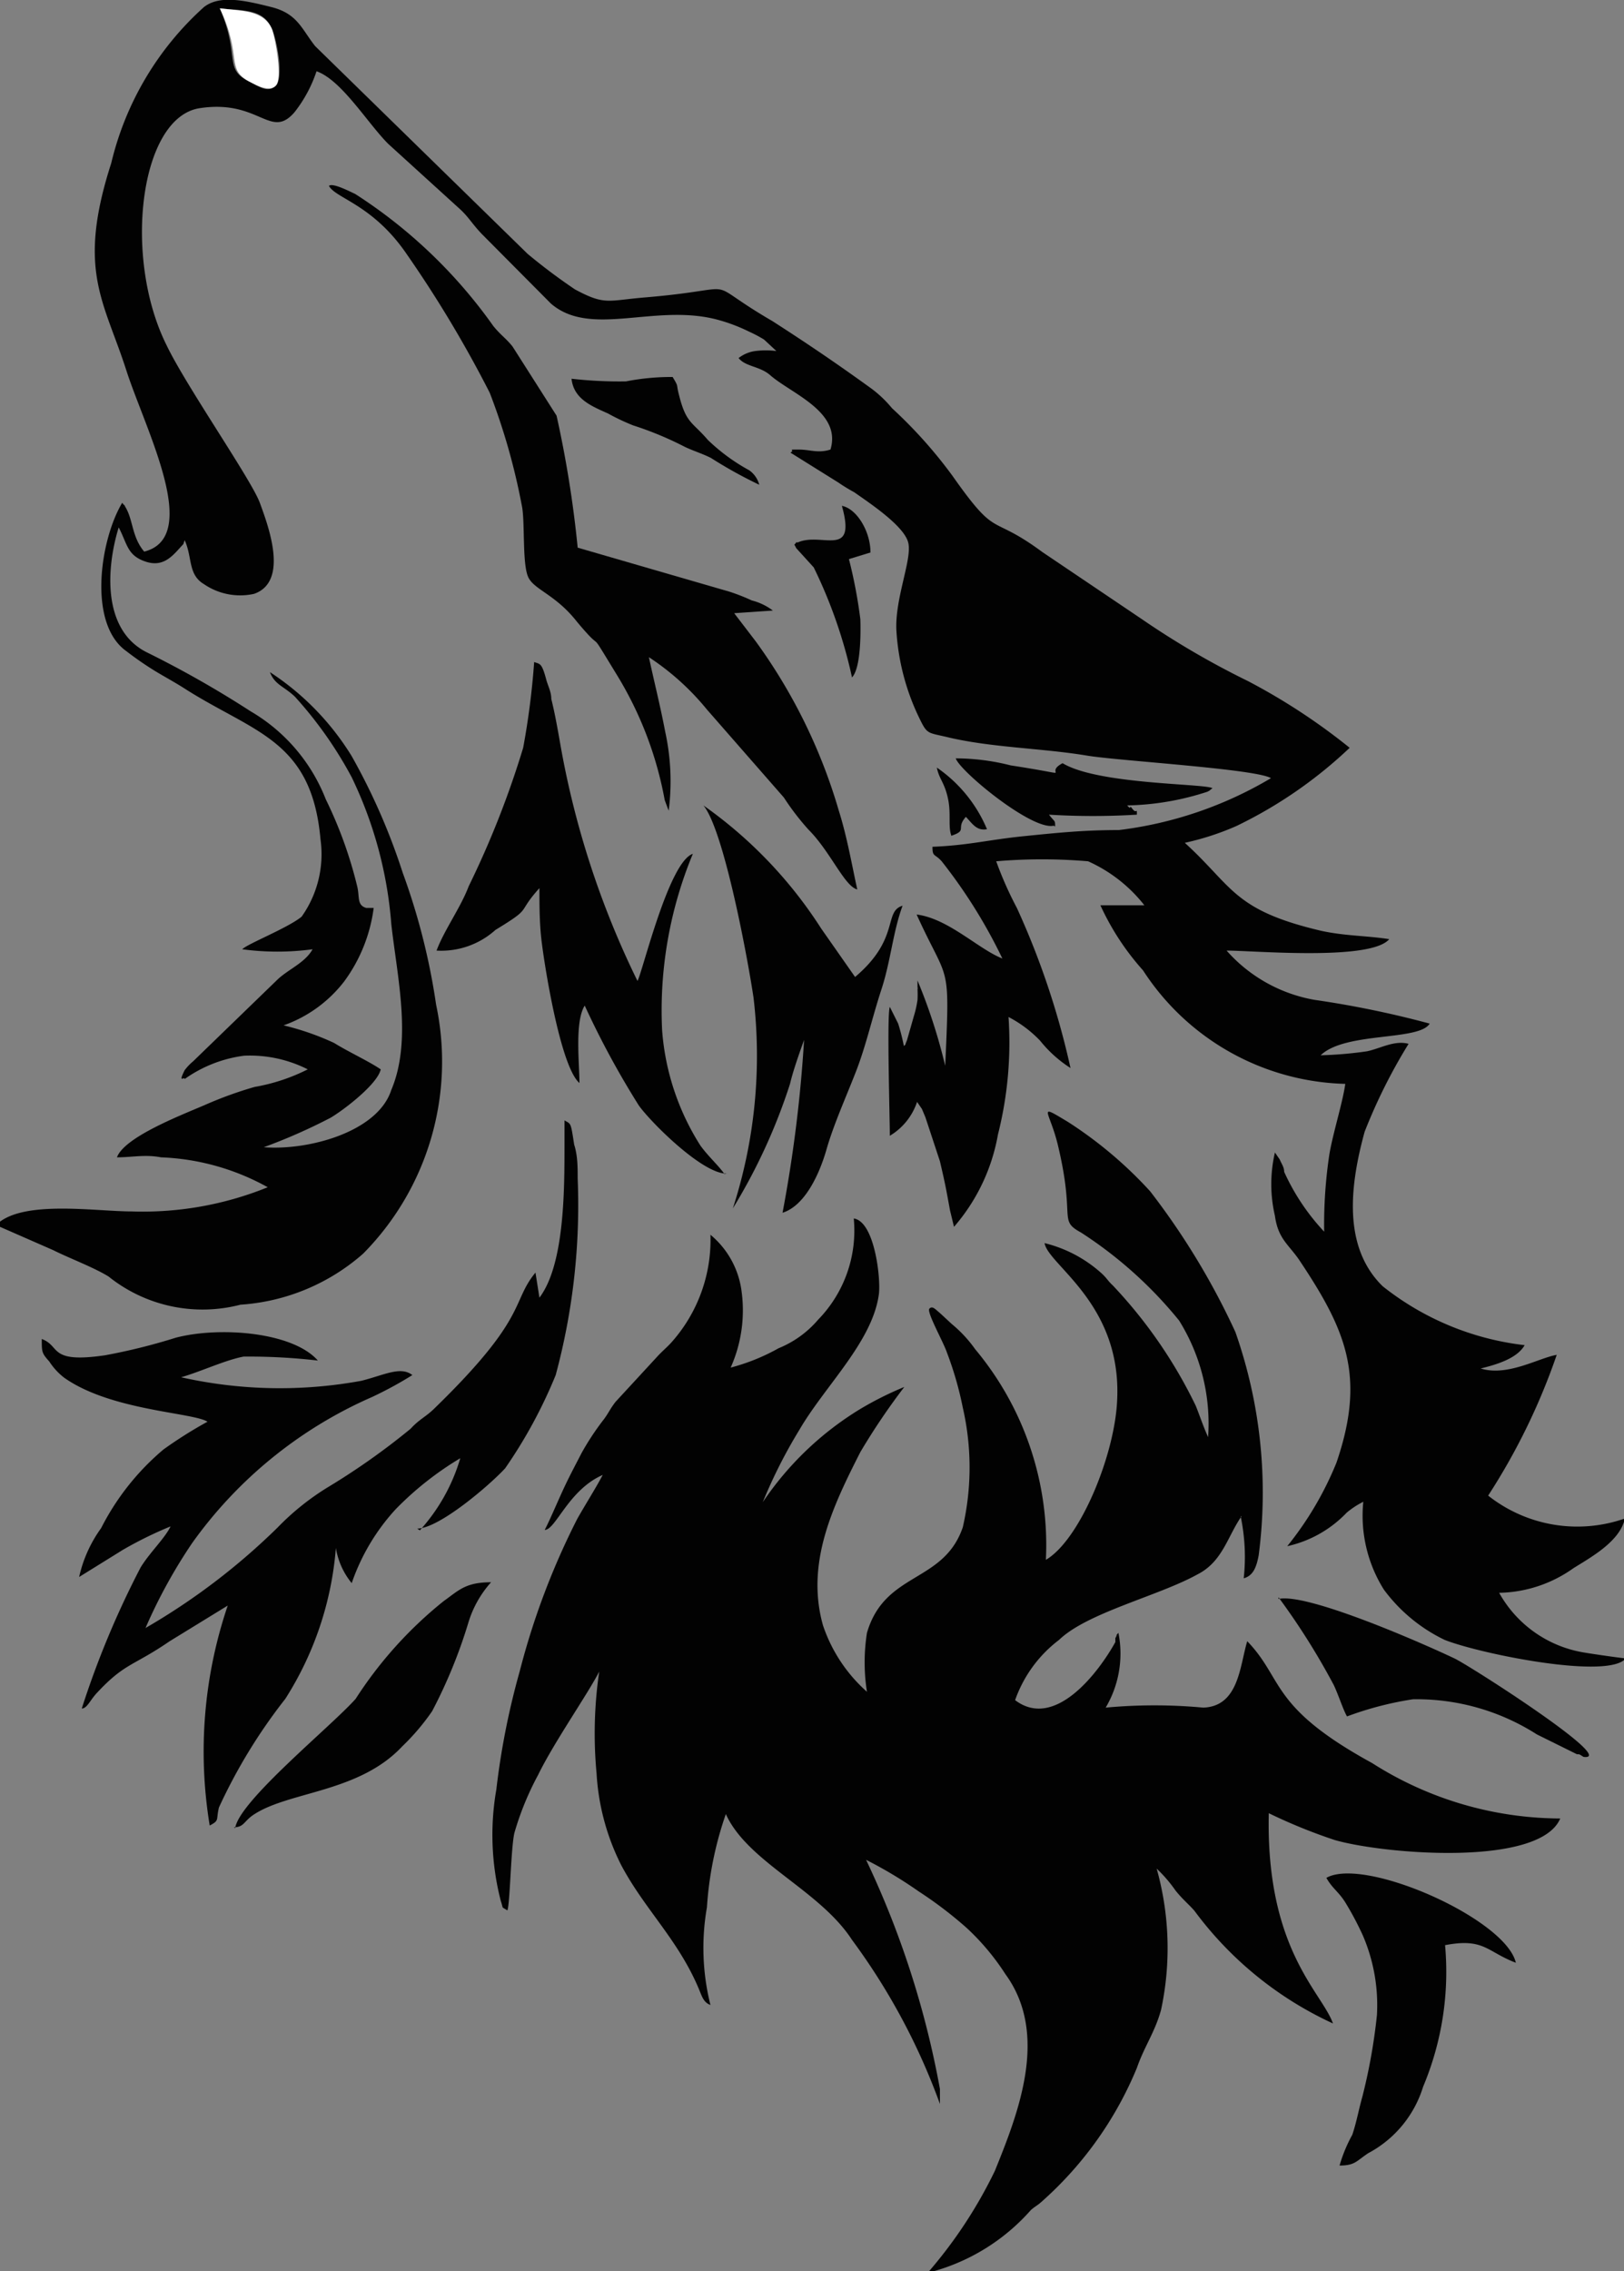<svg xmlns="http://www.w3.org/2000/svg" viewBox="0 0 36.94 51.63"><rect x="0" y="0" width="36.94" height="51.63" fill="#808080" stroke="none"/><defs><style>.cls-1{fill:#020202;}.cls-1,.cls-2{fill-rule:evenodd;}.cls-2{fill:#fff;}</style></defs><g id="Слой_2" data-name="Слой 2"><g id="Слой_1-2" data-name="Слой 1"><g id="_2979011610896" data-name=" 2979011610896"><path class="cls-1" d="M28.22,34.47a4.48,4.48,0,0,1,.07,1.41c.22-.06.29-.26.34-.52a11,11,0,0,0-.53-5.08,16.55,16.55,0,0,0-1.94-3.2,9.43,9.43,0,0,0-1.86-1.57c-.73-.44-.43-.27-.24.51.41,1.7,0,1.71.53,2a9.52,9.52,0,0,1,2.23,2,4.43,4.43,0,0,1,.66,2.65c-.11-.24-.18-.46-.28-.71a10.82,10.82,0,0,0-1.89-2.74c-.11-.1-.13-.16-.25-.27a3,3,0,0,0-1.3-.69c.08.5,1.77,1.38,1.65,3.59-.06,1.25-.85,3.16-1.62,3.61a6.94,6.94,0,0,0-1.61-4.79,2.93,2.93,0,0,0-.53-.57l-.27-.25c-.11-.09-.17-.17-.24-.1s.32.76.4,1A7.81,7.81,0,0,1,21.9,32a6.08,6.08,0,0,1,0,2.72c-.44,1.28-1.77,1-2.18,2.4a4.31,4.31,0,0,0,0,1.34,3.51,3.51,0,0,1-1-1.51c-.4-1.42.23-2.72.85-3.94a15.11,15.11,0,0,1,1-1.48,7.56,7.56,0,0,0-1,.5,7.14,7.14,0,0,0-2.22,2.12,11.47,11.47,0,0,1,.83-1.64c.58-1,1.66-2,1.81-3.08.05-.34-.09-1.66-.57-1.73A2.9,2.9,0,0,1,18.61,30a2.34,2.34,0,0,1-.9.65,4.6,4.6,0,0,1-1.09.44,3.19,3.19,0,0,0,.25-1.72,2,2,0,0,0-.71-1.3,3.5,3.5,0,0,1-.89,2.45c-.11.12-.21.2-.32.32L14,31.87c-.13.17-.15.24-.26.39a6,6,0,0,0-.51.77c-.17.33-.3.57-.45.9s-.28.64-.39.85c.25,0,.54-.91,1.32-1.25-.17.32-.4.68-.58,1A16.86,16.86,0,0,0,11.82,38a17.17,17.17,0,0,0-.53,2.68,6,6,0,0,0,.1,2.53c.07.21,0,.12.15.22.06-.12.08-1.41.16-1.76a6.65,6.65,0,0,1,.54-1.32c.36-.74,1.13-1.84,1.39-2.35a9.71,9.71,0,0,0-.06,2.32,5.29,5.29,0,0,0,.56,2.08c.53,1,1.29,1.69,1.76,2.8.08.19.11.32.27.38a5.34,5.34,0,0,1-.08-2.22,8,8,0,0,1,.43-2.12c.5,1.1,2.13,1.72,2.87,2.86a14.67,14.67,0,0,1,2,3.73l0,0v-.34a20.75,20.75,0,0,0-1.68-5.21A9.81,9.81,0,0,1,20.9,43a9.13,9.13,0,0,1,1.09.83,5.45,5.45,0,0,1,.88,1.05c1,1.37.29,3.16-.24,4.47a10.48,10.48,0,0,1-1.53,2.32,4.62,4.62,0,0,0,2.35-1.43c.13-.11.14-.09.29-.23a8.28,8.28,0,0,0,2.12-3c.17-.49.41-.81.55-1.32a6.69,6.69,0,0,0-.1-3.21,3.19,3.19,0,0,1,.43.5c.17.21.31.32.43.46A8.15,8.15,0,0,0,30.32,46c-.25-.71-1.53-1.68-1.46-4.78a12.24,12.24,0,0,0,1.5.61c1.11.32,4.66.62,5.13-.49a8,8,0,0,1-4.28-1.26c-2.34-1.28-2-1.9-2.84-2.77-.17.56-.19,1.48-1,1.51a12,12,0,0,0-2.22,0,2.41,2.41,0,0,0,.29-1.7c-.09.1,0,0-.07.12l0,.09C25,38,24,39.34,23.09,38.65a2.94,2.94,0,0,1,1-1.37c.64-.62,2.27-1,3.15-1.49.57-.29.68-.86,1-1.32Z"/><path class="cls-1" d="M5,.19c.53.06,1,0,1.19.48.1.22.27,1.07.09,1.27s-.43,0-.58-.07C5.06,1.57,5.48,1.31,5,.19ZM4.2,12.28c.18.39.07.78.44,1a1.46,1.46,0,0,0,1.14.22c.8-.28.32-1.55.13-2.07S4.23,8.77,3.79,7.85c-1-2-.61-5.18.75-5.39s1.61.73,2.16.09a3.07,3.07,0,0,0,.5-.93c.57.2,1.16,1.18,1.63,1.65l1.65,1.5c.19.18.26.32.48.55L12.53,6.9c.9.78,2.35,0,3.76.36a3.89,3.89,0,0,1,.75.28,2.87,2.87,0,0,1,.34.18l.28.26a1.9,1.9,0,0,0-.48,0,.79.79,0,0,0-.38.16c.16.2.48.18.72.39.48.42,1.63.83,1.37,1.69-.29.09-.45,0-.73,0s-.06,0-.18.07l1.09.68a3.9,3.9,0,0,0,.36.22c.37.26,1.14.77,1.23,1.15s-.31,1.27-.27,2a5.27,5.27,0,0,0,.49,1.92c.22.46.19.38.72.51,1,.23,2.13.24,3.14.41.75.12,3.82.3,4.17.51a8.86,8.86,0,0,1-3.46,1.18c-.8,0-1.38.06-2.17.14s-1.27.21-2.07.24c0,.24.05.15.21.33a11.82,11.82,0,0,1,1.38,2.21c-.54-.21-1.23-.91-1.95-1,.73,1.61.76,1,.65,3.44a12.61,12.61,0,0,0-.63-1.94l0,.15a.09.09,0,0,1,0,.05,2.24,2.24,0,0,1,0,.24,2.33,2.33,0,0,1-.08.36l-.16.56c-.07.16,0,.06-.07.13a4.77,4.77,0,0,0-.13-.51l-.19-.38c-.07.17,0,2.48,0,2.93a1.42,1.42,0,0,0,.62-.77l.11.16.08.19.33,1c.06.26.11.47.16.74s.05.27.07.38l.09.37a4.35,4.35,0,0,0,1-2.1,8.53,8.53,0,0,0,.24-2.67,2.71,2.71,0,0,1,.72.54,2.85,2.85,0,0,0,.69.62,18.12,18.12,0,0,0-1.22-3.64,8.18,8.18,0,0,1-.47-1.06,12.29,12.29,0,0,1,2.09,0,3.38,3.38,0,0,1,1.28,1l-1,0A5.86,5.86,0,0,0,26,22.06a5.65,5.65,0,0,0,4.6,2.58c-.06.43-.27,1.08-.36,1.59A10.72,10.72,0,0,0,30.12,28a5,5,0,0,1-.91-1.36c0-.11-.06-.18-.1-.28L29,26.2s0,0,0,0a3.17,3.17,0,0,0,0,1.44c.07.52.31.65.55,1,1.07,1.6,1.52,2.65.85,4.61a7.51,7.51,0,0,1-1.12,1.9,2.66,2.66,0,0,0,1.35-.76,1.92,1.92,0,0,1,.38-.25,3.16,3.16,0,0,0,.47,2,3.73,3.73,0,0,0,1.38,1.14c.81.32,3.73.91,4.12.42-.06,0-.76-.1-.93-.13a2.71,2.71,0,0,1-1.95-1.36,3,3,0,0,0,1.69-.56c.4-.25,1.06-.61,1.17-1.13A3.27,3.27,0,0,1,33.85,34a14.58,14.58,0,0,0,1.56-3.2c-.41.07-1.12.5-1.73.31.37-.09.83-.23,1-.53a6.36,6.36,0,0,1-3.23-1.34c-.93-.91-.73-2.34-.41-3.51a12.4,12.4,0,0,1,1-2c-.32-.09-.65.11-.95.17a8.91,8.91,0,0,1-1.05.09c.56-.54,2.24-.32,2.48-.72a22.28,22.28,0,0,0-2.62-.54,3.47,3.47,0,0,1-2-1.12c.62,0,3.28.24,3.7-.26-.51-.08-1-.07-1.55-.19-2-.47-2-1-3.1-2a6.18,6.18,0,0,0,1.17-.38A10.13,10.13,0,0,0,30.7,17a14.09,14.09,0,0,0-2.32-1.52,19,19,0,0,1-2.4-1.4l-2.27-1.53c-1.22-.9-1-.25-2.05-1.74a10.54,10.54,0,0,0-1.37-1.53,2.69,2.69,0,0,0-.46-.44c-.76-.55-1.42-1-2.26-1.54-1.72-1-.52-.74-2.88-.54-.87.07-.92.19-1.61-.18A13.21,13.21,0,0,1,12,5.77L7.17,1.05c-.31-.39-.4-.74-1-.89S5-.12,4.64.16A6.92,6.92,0,0,0,2.53,3.71c-.79,2.45-.16,3.13.35,4.73.44,1.35,1.71,3.77.4,4.1-.28-.33-.25-.71-.42-1-.07-.13,0,0-.08-.11-.5.83-.79,2.74.09,3.37a7.49,7.49,0,0,0,.65.45c.23.14.44.25.69.41,1.57,1,2.88,1.16,3.08,3.42a2.45,2.45,0,0,1-.43,1.76c-.32.26-1.24.62-1.35.74a6,6,0,0,0,1.6,0c-.18.32-.57.46-.82.71l-1.9,1.84a1.17,1.17,0,0,0-.19.2c-.16.32,0,.13,0,.2A3,3,0,0,1,5.55,24,2.91,2.91,0,0,1,7,24.31a4.3,4.3,0,0,1-1.21.4,8.82,8.82,0,0,0-1.13.41c-.56.24-1.83.73-2,1.19.35,0,.64-.07,1,0a5.41,5.41,0,0,1,2.43.68,7.56,7.56,0,0,1-3.09.55c-.84,0-2.49-.27-3.08.3l.08.05,0,0,1.21.53c.38.19.92.39,1.26.6a3.42,3.42,0,0,0,3,.64A4.69,4.69,0,0,0,8.26,28.5a6.21,6.21,0,0,0,1.66-5.66,15,15,0,0,0-.76-3A14.38,14.38,0,0,0,8,17.19a6.07,6.07,0,0,0-1.86-1.91c.11.29.32.32.57.56A9.09,9.09,0,0,1,8,17.67,9.3,9.3,0,0,1,8.9,21c.13,1.19.48,2.65,0,3.78C8.59,25.74,7,26.16,6,26.08a12.77,12.77,0,0,0,1.52-.67c.32-.19,1.07-.77,1.14-1.1-.28-.19-.74-.4-1.06-.6a6.06,6.06,0,0,0-1.15-.4,3,3,0,0,0,1.38-1,3.59,3.59,0,0,0,.67-1.67l-.17,0c-.21-.06-.15-.24-.2-.47a9.66,9.66,0,0,0-.72-2,4,4,0,0,0-1.71-2,23.45,23.45,0,0,0-2.38-1.35c-1-.52-.9-1.92-.62-2.83.2.38.19.64.62.78s.64-.18.85-.4Z"/><path class="cls-1" d="M9.49,34.75c.5,0,1.66-1,2-1.37a11,11,0,0,0,1.15-2.12,14.83,14.83,0,0,0,.5-4.47c0-.26,0-.52-.08-.77-.08-.52-.07-.46-.22-.55,0,.08,0,0,0,.14v.44c0,1,0,2.7-.57,3.45l-.09-.57c-.56.68-.15,1-2.29,3.08-.2.2-.35.25-.55.47a15.92,15.92,0,0,1-1.85,1.31,5.83,5.83,0,0,0-1.18.94,15,15,0,0,1-3,2.28,11.85,11.85,0,0,1,1.06-1.93,9.9,9.9,0,0,1,4.09-3.32,8.65,8.65,0,0,0,.92-.5c-.27-.21-.64,0-1.16.13a10.27,10.27,0,0,1-4.1-.08c.45-.13,1-.39,1.42-.47a13.67,13.67,0,0,1,1.69.09C6.66,30.28,5,30.15,4,30.41a13.53,13.53,0,0,1-1.61.4c-1.3.19-1-.21-1.44-.37,0,.3,0,.32.17.51a1.48,1.48,0,0,0,.34.37c1.06.75,2.93.79,3.26,1a9.85,9.85,0,0,0-1,.63,5.72,5.72,0,0,0-1.42,1.79,3,3,0,0,0-.5,1.11l1-.62a8.93,8.93,0,0,1,1.08-.53c-.13.27-.47.59-.68.93a20.51,20.51,0,0,0-1.34,3.21c.12,0,.19-.19.34-.35.64-.69.83-.61,1.66-1.18l1.32-.81a10.33,10.33,0,0,0-.41,5c.23-.12.14-.12.21-.41a12.33,12.33,0,0,1,1.51-2.47,7.47,7.47,0,0,0,1.15-3.43,1.69,1.69,0,0,0,.36.8,4.77,4.77,0,0,1,1-1.68,7.24,7.24,0,0,1,1.47-1.16,4.21,4.21,0,0,1-.92,1.64Z"/><path class="cls-1" d="M7.48,4.22c.14.29,1,.42,1.78,1.57a26.86,26.86,0,0,1,1.88,3.14,14.66,14.66,0,0,1,.74,2.62c.06.41,0,1.3.14,1.58s.62.39,1.1,1c.7.84.17,0,.91,1.21a8.29,8.29,0,0,1,1.09,2.85l.09.24a5.27,5.27,0,0,0-.08-1.8c-.11-.58-.25-1.13-.37-1.69a5.83,5.83,0,0,1,1.32,1.19l1.75,2a5.79,5.79,0,0,0,.56.73c.5.5.82,1.29,1.11,1.36-.12-.54-.23-1.19-.42-1.79a12.45,12.45,0,0,0-1.89-3.85l-.49-.64.88-.06a1.34,1.34,0,0,0-.48-.23,4.5,4.5,0,0,0-.51-.2l-3.45-1a25.22,25.22,0,0,0-.48-3l-1-1.57c-.14-.18-.28-.27-.44-.47a11.37,11.37,0,0,0-3.14-3c-.11-.05-.53-.27-.6-.18Z"/><path class="cls-1" d="M16.48,26.69c-.15-.21-.37-.4-.55-.65a5.66,5.66,0,0,1-.87-2.63,9.29,9.29,0,0,1,.7-4c-.55.18-1.15,2.71-1.26,2.89a20.1,20.1,0,0,1-1.76-5.41c-.06-.34-.12-.68-.2-1,0-.17-.08-.3-.12-.46-.1-.37-.14-.33-.27-.38A17.42,17.42,0,0,1,11.9,17a21,21,0,0,1-1.24,3.15c-.18.48-.56,1-.73,1.46a1.84,1.84,0,0,0,1.34-.47c.87-.53.46-.35,1-.95,0,.42,0,.85.06,1.29.09.69.44,2.79.85,3.14,0-.46-.11-1.39.12-1.76a19.81,19.81,0,0,0,1.23,2.27c.27.38,1.45,1.56,2,1.55Z"/><path class="cls-1" d="M16,18.31c.46.55,1,3.43,1.14,4.37a11.26,11.26,0,0,1-.47,4.79,13.09,13.09,0,0,0,1.3-2.83c.07-.3.22-.72.32-1a31.38,31.38,0,0,1-.49,3.93c.51-.16.84-.88,1-1.44s.44-1.18.67-1.77.37-1.23.58-1.87.26-1.3.48-1.9c-.44.13-.05.75-1.08,1.62l-.77-1.1A10.05,10.05,0,0,0,16,18.31Z"/><path class="cls-1" d="M34.48,44.62c-.23-1-3.45-2.42-4.31-1.93.14.25.29.32.45.59A6.91,6.91,0,0,1,31,44a4,4,0,0,1,.32,1.81,12.94,12.94,0,0,1-.33,1.85c-.09.32-.13.57-.23.87a3.36,3.36,0,0,0-.29.7c.35,0,.38-.1.65-.28a2.56,2.56,0,0,0,1.25-1.51,6.74,6.74,0,0,0,.5-3.22C33.76,44.05,33.82,44.37,34.48,44.62Z"/><path class="cls-1" d="M5.32,41.54c.23,0,.23-.14.44-.28.8-.54,2.4-.5,3.39-1.56a5.14,5.14,0,0,0,.68-.8,11.42,11.42,0,0,0,.82-2,2.42,2.42,0,0,1,.52-.93c-.58,0-.73.18-1.08.43a9.27,9.27,0,0,0-2,2.22c-.55.62-2.66,2.33-2.74,2.94Z"/><path class="cls-1" d="M29.08,36.31a16,16,0,0,1,1.26,2c.1.21.22.58.3.71a7.53,7.53,0,0,1,1.5-.39,5.08,5.08,0,0,1,2.82.8l.91.45c.07,0,.05,0,.15.06.81.1-2.63-2.1-2.94-2.24-.65-.31-3.34-1.5-4-1.35Z"/><path class="cls-1" d="M24,18.79c0-.15,0-.09-.14-.27a16.37,16.37,0,0,0,2,0c0-.18,0,0-.1-.13s0,.06-.12-.08A6.21,6.21,0,0,0,27.46,18c.12-.06,0,0,.12-.08-.16-.11-2.6-.08-3.41-.57-.49.26.45.3-1.18.05a5.1,5.1,0,0,0-1.25-.16c.09.29,1.74,1.65,2.23,1.53Z"/><path class="cls-1" d="M13,8.61c.05.46.45.62.83.79a5,5,0,0,0,.57.27,7.7,7.7,0,0,1,1.18.49c.19.09.39.15.59.25a10.24,10.24,0,0,0,1.1.61.58.58,0,0,0-.23-.33A4.35,4.35,0,0,1,16.1,10c-.35-.41-.49-.37-.65-1-.08-.3,0-.18-.15-.43a5.36,5.36,0,0,0-1.06.1A9.64,9.64,0,0,1,13,8.61Z"/><path class="cls-1" d="M18.11,12.33c-.05.09-.06,0,0,.13l.4.44a11,11,0,0,1,.87,2.5c.2-.21.2-1,.19-1.32a11.1,11.1,0,0,0-.26-1.37l.49-.15c0-.49-.32-1-.65-1.06.34,1.21-.46.59-1,.83Z"/><path class="cls-2" d="M5,.19c.53,1.12.11,1.38.7,1.68.15.08.44.23.58.07s0-1-.09-1.27C6,.22,5.48.25,5,.19Z"/><path class="cls-1" d="M21.64,19c.38-.13.09-.16.33-.43.13.13.24.33.48.28a3.2,3.2,0,0,0-1.14-1.4c.05.26.17.33.25.69S21.56,18.78,21.64,19Z"/></g></g></g></svg>